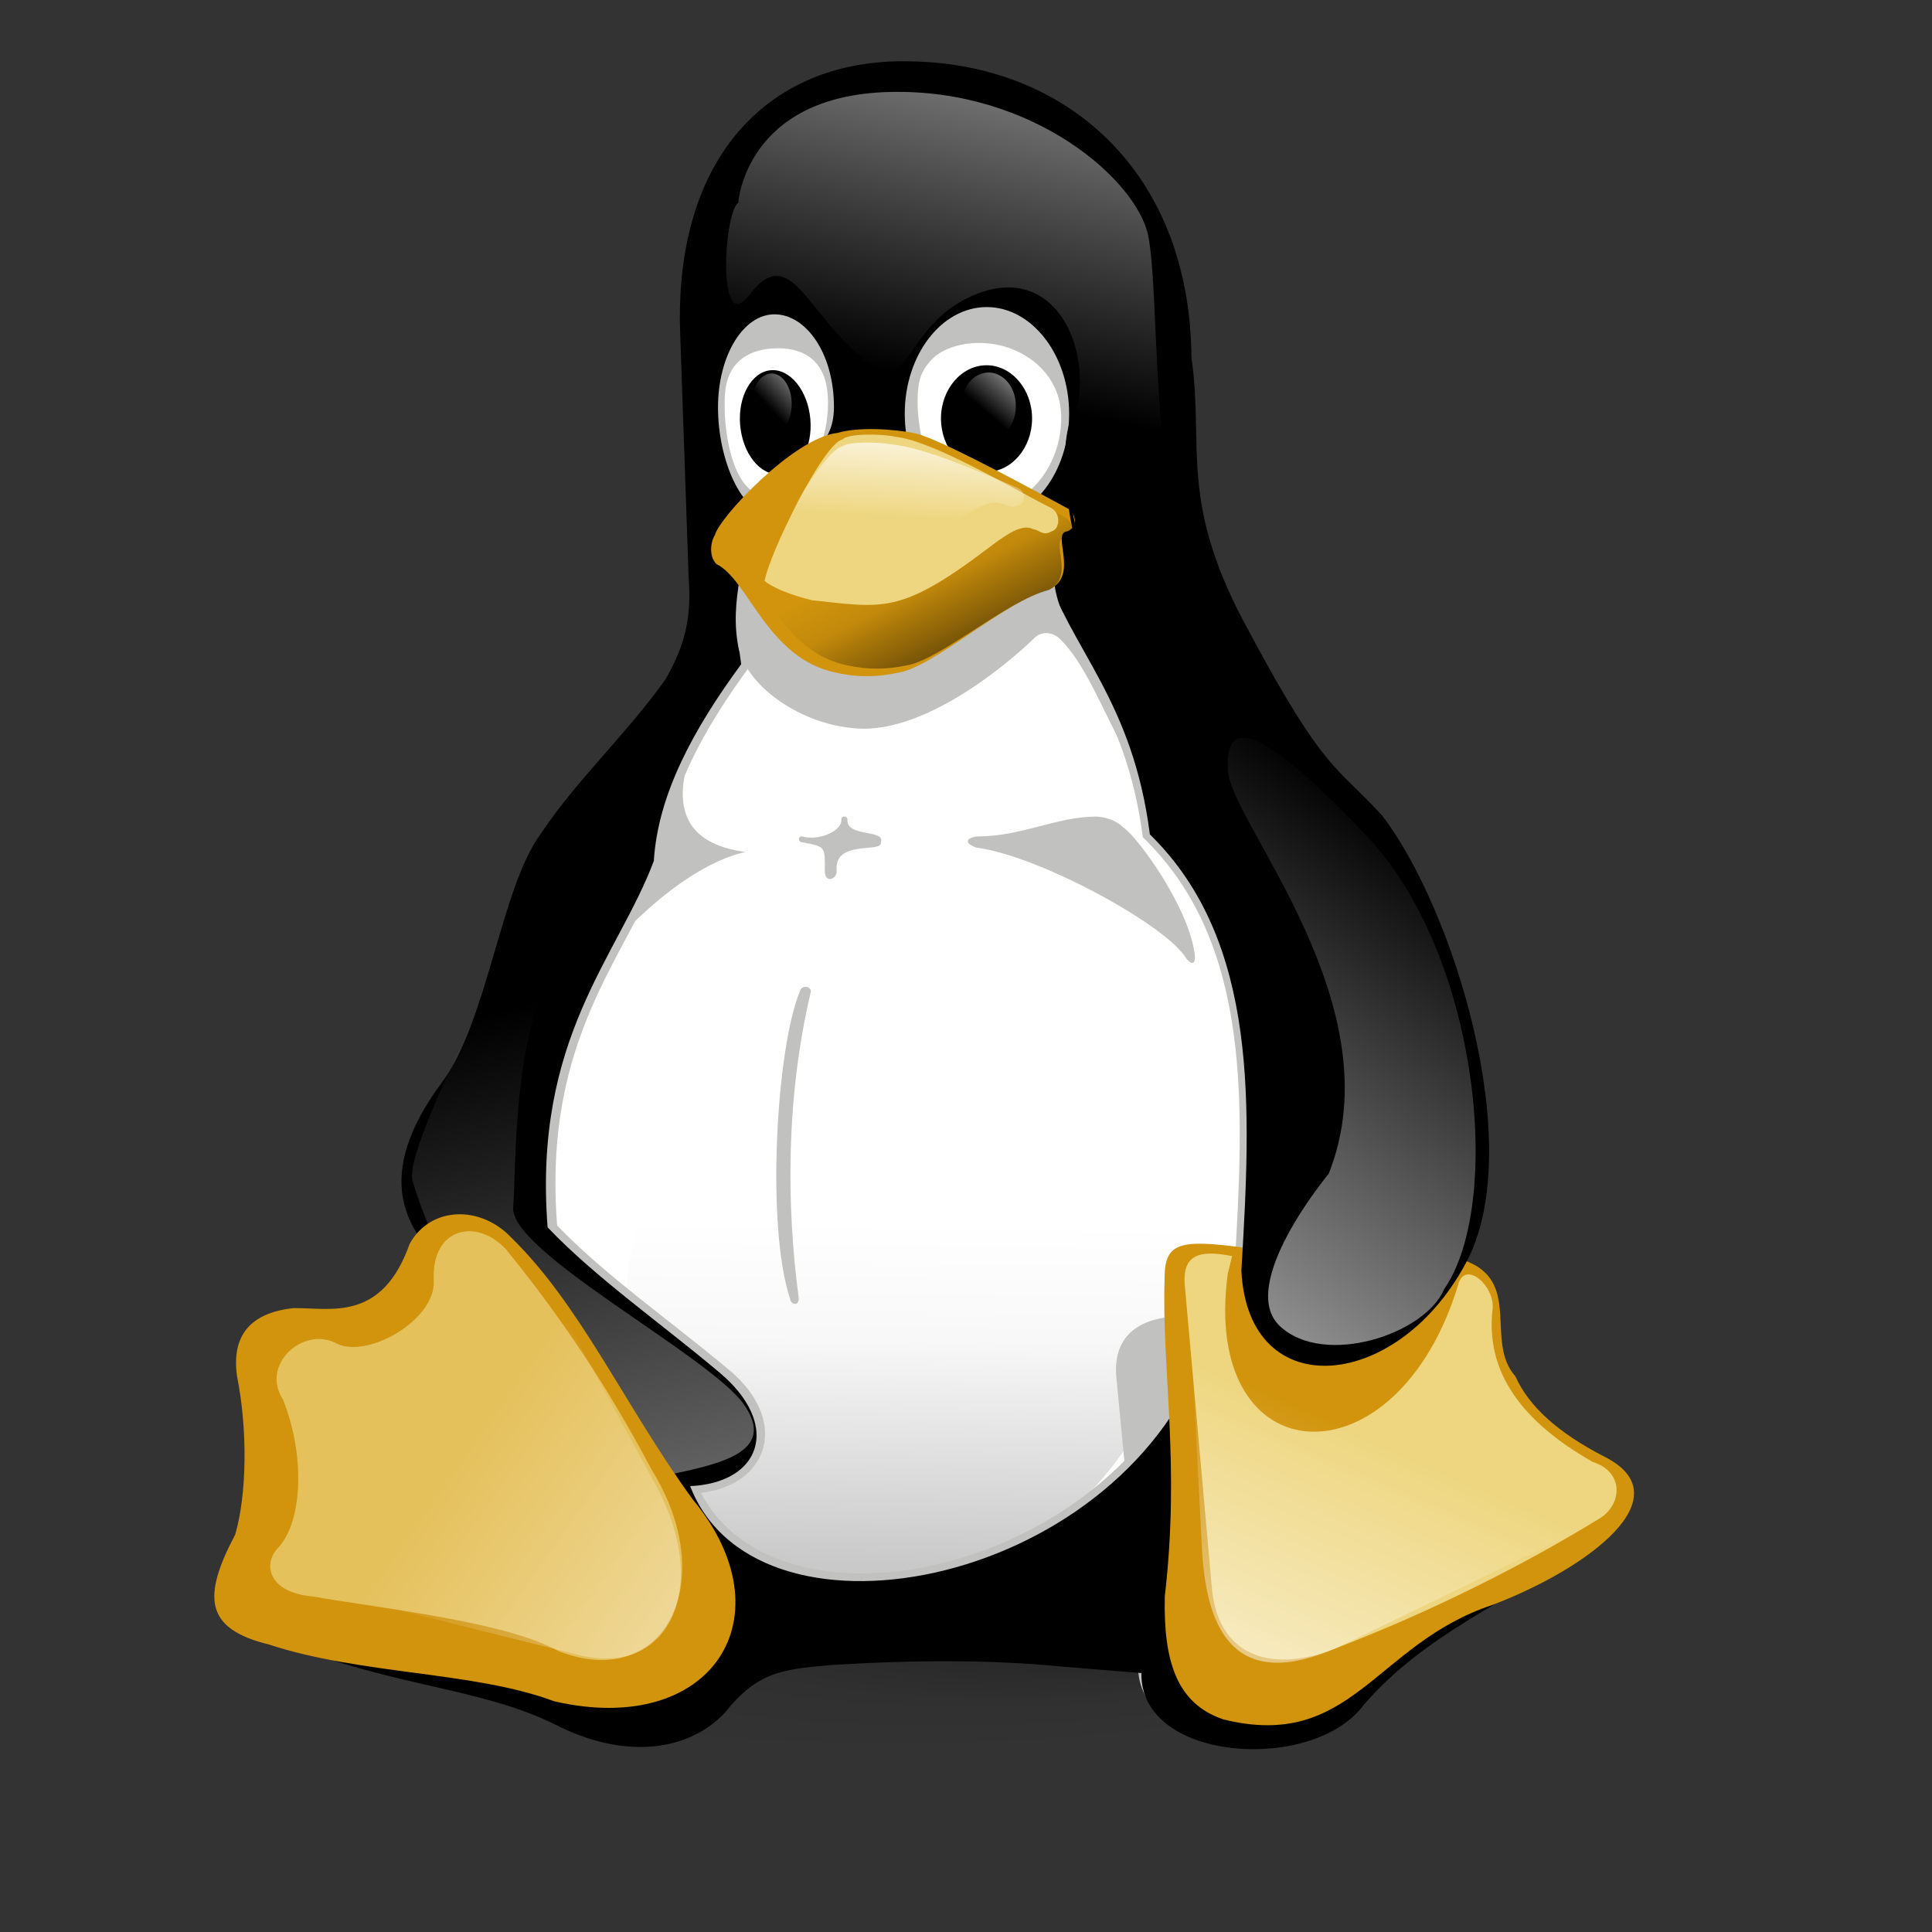 <?xml version="1.0" encoding="UTF-8" standalone="no"?>
<!-- Created with Inkscape (http://www.inkscape.org/) -->
<svg
   xmlns:dc="http://purl.org/dc/elements/1.1/"
   xmlns:cc="http://web.resource.org/cc/"
   xmlns:rdf="http://www.w3.org/1999/02/22-rdf-syntax-ns#"
   xmlns:svg="http://www.w3.org/2000/svg"
   xmlns="http://www.w3.org/2000/svg"
   xmlns:xlink="http://www.w3.org/1999/xlink"
   xmlns:sodipodi="http://inkscape.sourceforge.net/DTD/sodipodi-0.dtd"
   xmlns:inkscape="http://www.inkscape.org/namespaces/inkscape"
   id="svg1568"
   sodipodi:version="0.32"
   inkscape:version="0.40+cvs"
   width="128pt"
   height="128pt"
   sodipodi:docbase="/home/andy/Desktop/Etiquette/etiquette/scalable/apps"
   sodipodi:docname="tux.svg">
  <rect width="100%" height="100%" fill="#333333" stroke="none"/>
  <defs
     id="defs1570">
    <linearGradient
       id="linearGradient616">
      <stop
         style="stop-color:#ffffff;stop-opacity:0.836;"
         offset="0"
         id="stop617" />
      <stop
         style="stop-color:#ffffff;stop-opacity:0;"
         offset="1"
         id="stop618" />
    </linearGradient>
    <linearGradient
       inkscape:collect="always"
       xlink:href="#linearGradient4823"
       id="linearGradient575"
       gradientUnits="userSpaceOnUse"
       gradientTransform="scale(0.639,1.566)"
       x1="149.847"
       y1="75.004"
       x2="169.322"
       y2="45.721" />
    <linearGradient
       id="linearGradient613">
      <stop
         style="stop-color:#ffffff;stop-opacity:0.836;"
         offset="0"
         id="stop614" />
      <stop
         style="stop-color:#ffffff;stop-opacity:0;"
         offset="1"
         id="stop615" />
    </linearGradient>
    <linearGradient
       inkscape:collect="always"
       xlink:href="#linearGradient4823"
       id="linearGradient574"
       gradientUnits="userSpaceOnUse"
       gradientTransform="scale(0.813,1.229)"
       x1="388.754"
       y1="180.449"
       x2="379.33"
       y2="193.827" />
    <linearGradient
       id="linearGradient610">
      <stop
         style="stop-color:#ffffff;stop-opacity:0.836;"
         offset="0"
         id="stop611" />
      <stop
         style="stop-color:#ffffff;stop-opacity:0;"
         offset="1"
         id="stop612" />
    </linearGradient>
    <linearGradient
       inkscape:collect="always"
       xlink:href="#linearGradient4823"
       id="linearGradient573"
       gradientUnits="userSpaceOnUse"
       gradientTransform="scale(0.813,1.229)"
       x1="388.92"
       y1="178.07"
       x2="378.623"
       y2="192.935" />
    <linearGradient
       id="linearGradient607">
      <stop
         style="stop-color:#ffffff;stop-opacity:0.836;"
         offset="0"
         id="stop608" />
      <stop
         style="stop-color:#ffffff;stop-opacity:0;"
         offset="1"
         id="stop609" />
    </linearGradient>
    <linearGradient
       inkscape:collect="always"
       xlink:href="#linearGradient4823"
       id="linearGradient572"
       gradientUnits="userSpaceOnUse"
       gradientTransform="scale(1.414,0.707)"
       x1="53.925"
       y1="60.383"
       x2="52.961"
       y2="69.284" />
    <linearGradient
       id="linearGradient604">
      <stop
         style="stop-color:#ffffff;stop-opacity:0.836;"
         offset="0"
         id="stop605" />
      <stop
         style="stop-color:#ffffff;stop-opacity:0;"
         offset="1"
         id="stop606" />
    </linearGradient>
    <linearGradient
       inkscape:collect="always"
       xlink:href="#linearGradient4823"
       id="linearGradient571"
       gradientUnits="userSpaceOnUse"
       gradientTransform="scale(0.915,1.093)"
       x1="76.196"
       y1="123.826"
       x2="50.587"
       y2="102.22" />
    <linearGradient
       id="linearGradient601">
      <stop
         style="stop-color:#ffffff;stop-opacity:0.836;"
         offset="0"
         id="stop602" />
      <stop
         style="stop-color:#ffffff;stop-opacity:0;"
         offset="1"
         id="stop603" />
    </linearGradient>
    <linearGradient
       inkscape:collect="always"
       xlink:href="#linearGradient4823"
       id="linearGradient570"
       gradientUnits="userSpaceOnUse"
       gradientTransform="scale(1.133,0.883)"
       x1="86.384"
       y1="149.883"
       x2="97.862"
       y2="129.288" />
    <linearGradient
       id="linearGradient598">
      <stop
         style="stop-color:#ffffff;stop-opacity:0.836;"
         offset="0"
         id="stop599" />
      <stop
         style="stop-color:#ffffff;stop-opacity:0;"
         offset="1"
         id="stop600" />
    </linearGradient>
    <linearGradient
       id="linearGradient4823">
      <stop
         style="stop-color:#ffffff;stop-opacity:0.836;"
         offset="0"
         id="stop4824" />
      <stop
         style="stop-color:#ffffff;stop-opacity:0;"
         offset="1"
         id="stop4826" />
    </linearGradient>
    <linearGradient
       inkscape:collect="always"
       xlink:href="#linearGradient4823"
       id="linearGradient568"
       gradientUnits="userSpaceOnUse"
       gradientTransform="scale(0.745,1.342)"
       x1="125.645"
       y1="119.051"
       x2="73.242"
       y2="45.331" />
    <linearGradient
       id="linearGradient594">
      <stop
         style="stop-color:#000000;stop-opacity:0.407;"
         offset="0"
         id="stop595" />
      <stop
         style="stop-color:#000000;stop-opacity:0.073;"
         offset="0.648"
         id="stop596" />
      <stop
         style="stop-color:#000000;stop-opacity:0;"
         offset="1"
         id="stop597" />
    </linearGradient>
    <linearGradient
       inkscape:collect="always"
       xlink:href="#linearGradient1806"
       id="linearGradient567"
       gradientUnits="userSpaceOnUse"
       gradientTransform="scale(1.237,0.808)"
       x1="69.437"
       y1="68.99"
       x2="63.569"
       y2="61.353" />
    <linearGradient
       id="linearGradient590">
      <stop
         style="stop-color:#000000;stop-opacity:0.407;"
         offset="0"
         id="stop591" />
      <stop
         style="stop-color:#000000;stop-opacity:0.073;"
         offset="0.648"
         id="stop592" />
      <stop
         style="stop-color:#000000;stop-opacity:0;"
         offset="1"
         id="stop593" />
    </linearGradient>
    <linearGradient
       inkscape:collect="always"
       xlink:href="#linearGradient1806"
       id="linearGradient566"
       gradientUnits="userSpaceOnUse"
       gradientTransform="matrix(0.897,0,0,0.779,3.502405e-15,34.962)"
       x1="101.547"
       y1="111.428"
       x2="101.944"
       y2="81.081" />
    <linearGradient
       id="linearGradient586">
      <stop
         style="stop-color:#000000;stop-opacity:0.407;"
         offset="0"
         id="stop587" />
      <stop
         style="stop-color:#000000;stop-opacity:0.073;"
         offset="0.648"
         id="stop588" />
      <stop
         style="stop-color:#000000;stop-opacity:0;"
         offset="1"
         id="stop589" />
    </linearGradient>
    <radialGradient
       inkscape:collect="always"
       xlink:href="#linearGradient1806"
       id="radialGradient565"
       gradientUnits="userSpaceOnUse"
       cx="24.826"
       cy="176.564"
       fx="50.791"
       fy="174.396"
       r="42.86" />
    <linearGradient
       inkscape:collect="always"
       id="linearGradient84">
      <stop
         style="stop-color:#000000;stop-opacity:1;"
         offset="0"
         id="stop85" />
      <stop
         style="stop-color:#000000;stop-opacity:0;"
         offset="1"
         id="stop86" />
    </linearGradient>
    <linearGradient
       id="linearGradient1492">
      <stop
         style="stop-color:#dadada;stop-opacity:1;"
         offset="0"
         id="stop1493" />
      <stop
         style="stop-color:#f1f1f1;stop-opacity:1;"
         offset="0.349"
         id="stop1496" />
      <stop
         style="stop-color:#f0f0f0;stop-opacity:1;"
         offset="1"
         id="stop1494" />
    </linearGradient>
    <linearGradient
       inkscape:collect="always"
       xlink:href="#linearGradient1492"
       id="linearGradient7980"
       x1="76.924"
       y1="78.525"
       x2="76.924"
       y2="40.787"
       gradientTransform="matrix(1.255,0,0,0.797,0,1.5)"
       gradientUnits="userSpaceOnUse" />
    <linearGradient
       inkscape:collect="always"
       id="linearGradient2529">
      <stop
         style="stop-color:#ffffff;stop-opacity:0;"
         offset="0"
         id="stop2530" />
      <stop
         style="stop-color:#fff;stop-opacity:1;"
         offset="1"
         id="stop2532" />
    </linearGradient>
    <linearGradient
       inkscape:collect="always"
       xlink:href="#linearGradient2529"
       id="linearGradient7987"
       x1="33.682"
       y1="174.263"
       x2="33.682"
       y2="121.156"
       gradientTransform="matrix(2.455,0,0,0.459,-5.68,-3.28)"
       gradientUnits="userSpaceOnUse" />
    <linearGradient
       inkscape:collect="always"
       id="linearGradient2541">
      <stop
         style="stop-color:#000000;stop-opacity:0;"
         offset="0"
         id="stop2542" />
      <stop
         style="stop-color:#000000;stop-opacity:1;"
         offset="1"
         id="stop2543" />
    </linearGradient>
    <linearGradient
       inkscape:collect="always"
       xlink:href="#linearGradient2541"
       id="linearGradient7975"
       x1="31.096"
       y1="330.081"
       x2="31.503"
       y2="286.771"
       gradientTransform="matrix(2.996,0,0,0.376,-5.68,-4.78)"
       gradientUnits="userSpaceOnUse" />
    <linearGradient
       inkscape:collect="always"
       id="linearGradient1568">
      <stop
         style="stop-color:#dedede;stop-opacity:1;"
         offset="0"
         id="stop1569" />
      <stop
         style="stop-color:#ababab;stop-opacity:1;"
         offset="0.429"
         id="stop1574" />
      <stop
         style="stop-color:#e3e3e3;stop-opacity:1;"
         offset="0.586"
         id="stop3320" />
      <stop
         style="stop-color:#ffffff;stop-opacity:1;"
         offset="1"
         id="stop1570" />
    </linearGradient>
    <linearGradient
       xlink:href="#linearGradient1568"
       id="linearGradient1495"
       x1="73.818"
       y1="125.536"
       x2="71.848"
       y2="196.421"
       gradientTransform="matrix(1.59,0,0,0.709,-5.68,-4.78)"
       gradientUnits="userSpaceOnUse" />
    <linearGradient
       id="linearGradient1806">
      <stop
         style="stop-color:#000000;stop-opacity:0.531;"
         offset="0"
         id="stop1807" />
      <stop
         style="stop-color:#000000;stop-opacity:0.073;"
         offset="0.648"
         id="stop3276" />
      <stop
         style="stop-color:#000000;stop-opacity:0;"
         offset="1"
         id="stop1808" />
    </linearGradient>
    <radialGradient
       xlink:href="#linearGradient1806"
       id="radialGradient1505"
       cx="24.826"
       cy="176.564"
       r="51.668"
       fx="27.01"
       fy="137.434"
       gradientUnits="userSpaceOnUse" />
    <linearGradient
       inkscape:collect="always"
       xlink:href="#linearGradient1492"
       id="linearGradient1743"
       gradientTransform="matrix(2.07,0,0,0.544,-5.68,-4.78)"
       x1="48.756"
       y1="228.231"
       x2="49.343"
       y2="263.546"
       gradientUnits="userSpaceOnUse" />
    <radialGradient
       inkscape:collect="always"
       xlink:href="#linearGradient1806"
       id="radialGradient1752"
       cx="24.826"
       cy="176.564"
       fx="27.01"
       fy="137.434"
       r="51.668"
       gradientUnits="userSpaceOnUse" />
    <linearGradient
       inkscape:collect="always"
       xlink:href="#linearGradient84"
       id="linearGradient87"
       gradientTransform="scale(2.823,0.354)"
       x1="29.849"
       y1="299.493"
       x2="29.849"
       y2="327.795"
       gradientUnits="userSpaceOnUse" />
    <linearGradient
       inkscape:collect="always"
       xlink:href="#linearGradient2541"
       id="linearGradient99"
       gradientUnits="userSpaceOnUse"
       gradientTransform="matrix(1.206,0,0,0.715,3.162,7.824)"
       x1="85.404"
       y1="53.834"
       x2="85.404"
       y2="87.322" />
    <linearGradient
       inkscape:collect="always"
       xlink:href="#linearGradient4823"
       id="linearGradient94"
       gradientTransform="scale(0.902,1.109)"
       x1="102.249"
       y1="3.188"
       x2="96.042"
       y2="37.56"
       gradientUnits="userSpaceOnUse" />
    <linearGradient
       inkscape:collect="always"
       xlink:href="#linearGradient4823"
       id="linearGradient95"
       gradientUnits="userSpaceOnUse"
       gradientTransform="scale(0.639,1.566)"
       x1="172.974"
       y1="90.884"
       x2="186.301"
       y2="44.032" />
    <linearGradient
       inkscape:collect="always"
       xlink:href="#linearGradient4823"
       id="linearGradient96"
       gradientUnits="userSpaceOnUse"
       gradientTransform="matrix(1.796,0,0,0.899,-16.015,-16.583)"
       x1="53.925"
       y1="60.383"
       x2="52.961"
       y2="69.284" />
    <linearGradient
       inkscape:collect="always"
       xlink:href="#linearGradient4823"
       id="linearGradient97"
       gradientUnits="userSpaceOnUse"
       gradientTransform="matrix(1.162,0,0,1.39,-16.015,-16.583)"
       x1="76.196"
       y1="123.826"
       x2="50.587"
       y2="102.22" />
    <linearGradient
       inkscape:collect="always"
       xlink:href="#linearGradient4823"
       id="linearGradient98"
       gradientUnits="userSpaceOnUse"
       gradientTransform="matrix(1.439,0,0,1.122,-16.015,-16.583)"
       x1="86.384"
       y1="149.883"
       x2="97.862"
       y2="129.288" />
    <linearGradient
       inkscape:collect="always"
       xlink:href="#linearGradient4823"
       id="linearGradient100"
       gradientUnits="userSpaceOnUse"
       gradientTransform="matrix(1.146,0,0,1.409,-16.015,-16.583)"
       x1="102.249"
       y1="3.188"
       x2="96.042"
       y2="37.56" />
    <linearGradient
       inkscape:collect="always"
       xlink:href="#linearGradient1806"
       id="linearGradient102"
       gradientUnits="userSpaceOnUse"
       gradientTransform="matrix(1.572,0,0,1.027,-16.015,-16.583)"
       x1="69.437"
       y1="68.99"
       x2="63.569"
       y2="61.353" />
    <linearGradient
       inkscape:collect="always"
       xlink:href="#linearGradient1806"
       id="linearGradient103"
       gradientUnits="userSpaceOnUse"
       gradientTransform="matrix(1.14,0,0,0.99,-16.015,27.848)"
       x1="101.547"
       y1="111.428"
       x2="101.944"
       y2="81.081" />
    <linearGradient
       inkscape:collect="always"
       xlink:href="#linearGradient4823"
       id="linearGradient104"
       gradientUnits="userSpaceOnUse"
       gradientTransform="scale(0.813,1.229)"
       x1="388.754"
       y1="180.449"
       x2="379.33"
       y2="193.827" />
    <linearGradient
       inkscape:collect="always"
       xlink:href="#linearGradient4823"
       id="linearGradient105"
       gradientUnits="userSpaceOnUse"
       gradientTransform="scale(0.813,1.229)"
       x1="388.92"
       y1="178.07"
       x2="378.623"
       y2="192.935" />
    <radialGradient
       inkscape:collect="always"
       xlink:href="#linearGradient1806"
       id="radialGradient106"
       gradientUnits="userSpaceOnUse"
       cx="24.826"
       cy="176.564"
       fx="50.791"
       fy="174.396"
       r="42.86" />
    <linearGradient
       inkscape:collect="always"
       xlink:href="#linearGradient604"
       id="linearGradient110"
       gradientTransform="scale(0.745,1.342)"
       x1="92.162"
       y1="136.089"
       x2="82.034"
       y2="63.292"
       gradientUnits="userSpaceOnUse" />
  </defs>
  <sodipodi:namedview
     id="base"
     pagecolor="#ffffff"
     bordercolor="#666666"
     borderopacity="1.0"
     inkscape:pageopacity="0.0"
     inkscape:pageshadow="2"
     inkscape:zoom="1.4142136"
     inkscape:cx="73.093633"
     inkscape:cy="66.474337"
     inkscape:window-width="581"
     inkscape:window-height="538"
     inkscape:window-x="245"
     inkscape:window-y="33"
     inkscape:current-layer="svg1568" />
  <path
     sodipodi:type="arc"
     style="fill:url(#radialGradient106);fill-opacity:0.75;fill-rule:evenodd;stroke-width:1pt"
     id="path529"
     sodipodi:cx="25.912205"
     sodipodi:cy="175.83524"
     sodipodi:rx="56.143108"
     sodipodi:ry="56.143108"
     d="M 82.055 175.835 A 56.143 56.143 0 1 1  -30.231,175.835 A 56.143 56.143 0 1 1  82.055 175.835 z"
     transform="matrix(1.191,0,0,0.282,47.758,92.938)" />
  <path
     id="path530"
     style="fill:#ffffff"
     d="M 44.251,113.524 L 57.366,134.425 L 74.374,143.031 L 100.193,134.63 L 115.766,110.45 L 114.127,87.909 L 101.422,59.631 L 95.48,48.361 L 63.718,48.771 L 62.079,58.402 L 51.014,77.049 L 43.637,97.335 L 44.251,113.524 z " />
  <path
     style="opacity:0.527;fill:url(#linearGradient103);fill-opacity:0.75;fill-rule:evenodd;stroke-width:1pt"
     d="M 107.421,108.429 C 107.421,108.429 102.304,139.302 78.58,139.952 C 54.834,140.603 54.391,114.931 55.787,110.705 C 57.182,106.479 54.857,92.175 74.859,95.101 C 94.861,98.026 104.63,102.578 107.421,108.429 z "
     id="path531"
     sodipodi:nodetypes="czccc" />
  <path
     id="path532"
     d="M 115.714,120.307 C 112.129,119.996 109.312,117.326 109.056,112.022 C 109.879,97.94 110.702,83.364 100.955,73.964 C 99.437,62.259 94.041,57.961 91.499,50.444 L 87.494,47.573 L 92.286,40.075 L 94.334,40.13 L 114.342,80.584 L 118.53,100.976 L 115.714,120.307 z "
     style="fill:#c1c1bf" />
  <path
     id="path533"
     d="M 66.663,47.189 C 66.06,51.139 65.73,55.017 66.297,58.766 C 62.128,64.435 58.964,70.16 58.598,76.049 C 55.434,84.48 47.917,91.612 49.216,108.255 C 53.44,112.663 59.348,116.759 64.414,121.021 C 70.778,126.343 66.992,133.365 58.031,131.701 C 56.037,129.506 51.52,115.753 42.961,107.286 L 44.644,96.184 L 52.727,74.549 L 62.786,58.455 L 63.902,51.505 L 62.493,33.747 L 63.664,27.254 L 66.663,47.189 L 66.663,47.189 z "
     style="fill:#c1c1bf" />
  <path
     id="path534"
     d="M 61.433,22.225 C 61.67,20.945 61.981,19.738 62.365,18.604 L 62.969,22.572 L 61.433,22.225 z "
     style="fill:#c1c1bf" />
  <path
     id="path535"
     d="M 62.786,62.625 C 59.585,68.55 58.47,74.256 65.822,75.262 C 61.78,76.195 56.751,79.944 51.666,86.254 L 51.776,73.433 L 57.83,63.338 L 62.786,62.625 z "
     style="fill:#c1c1bf" />
  <path
     id="path536"
     d="M 23.612,143.406 C 34.731,148.399 42.577,148.124 49.655,151.654 C 55.251,154.599 60.902,154.251 64.304,150.685 C 67.194,146.954 69.333,146.771 73.595,146.387 C 80.563,145.966 87.366,145.893 93.511,146.533 L 100.534,147.1 C 100.406,154.983 115.384,155.952 119.792,149.972 C 125.114,143.644 132.429,140.809 138.702,136.218 L 105.545,119.795 C 97.041,140.352 65.346,145.729 60.957,129.378 L 23.612,143.406 z "
     style="fill:#c1c1bf" />
  <path
     id="path537"
     d="M 104.813,116.247 C 101.613,116.229 98.339,117.271 98.595,121.478 L 99.674,132.725 L 109.386,127.696 L 104.813,116.247 z "
     style="fill:#c1c1bf" />
  <path
     id="path538"
     d="M 22.569,144.101 C 33.872,149.094 41.864,148.801 49.069,152.349 C 54.757,155.275 60.5,154.946 63.975,151.362 C 66.919,147.649 69.096,147.466 73.43,147.082 C 80.508,146.643 87.439,146.588 93.694,147.21 L 100.827,147.795 C 100.698,155.678 115.951,156.629 120.432,150.648 C 125.845,144.32 133.289,141.504 139.672,136.895 L 105.929,120.49 C 97.278,141.028 65.035,146.405 60.573,130.073 L 22.569,144.101 z " />
  <path
     id="path539"
     d="M 129.174,111.273 C 134.587,113.047 131.094,118.46 133.856,121.569 C 135.045,124.203 137.55,126.525 141.738,128.683 C 148.743,132.213 140.33,138.541 131.826,141.778 C 121.456,145.217 119.444,154.69 108.087,151.892 C 103.972,150.52 102.765,146.789 102.893,141.028 C 104.265,129.25 102.619,121.039 102.875,113.01 C 102.857,109.791 104.082,109.407 110.099,110.248 C 110.812,119.996 121.566,120.252 129.174,111.273 z "
     style="fill:#d1940c;fill-opacity:1" />
  <path
     id="path540"
     d="M 118.329,145.473 C 126.449,142.345 134.642,138.23 141.245,134.17 C 143.275,132.981 143.549,130.055 140.696,129.141 C 134.514,125.629 131.149,121.24 131.862,115.534 C 131.972,113.54 129.522,111.419 128.863,113.321 C 123.468,131.463 106.057,130.494 108.453,112.535 C 108.581,112.004 108.709,111.474 108.837,110.962 C 105.71,110.322 104.503,111.017 104.649,113.412 L 107.063,140.388 C 107.666,146.533 112.659,147.887 118.329,145.473 z "
     style="fill:#eed680;fill-opacity:1" />
  <path
     id="path541"
     d="M 122.096,72.043 C 128.369,80.237 134.789,100.885 129.704,111.163 C 123.742,122.904 110.245,124.294 109.66,112.242 C 110.501,97.977 111.306,83.218 101.576,73.708 C 100.058,61.838 94.645,57.486 92.103,49.877 L 83.653,43.732 L 65.986,46.018 C 65.273,50.353 64.853,54.578 65.474,58.674 C 61.286,64.38 58.122,70.141 57.757,76.049 C 54.593,84.516 47.076,91.704 48.374,108.42 C 52.599,112.864 58.506,116.979 63.572,121.258 C 69.937,126.617 66.48,132.689 57.519,131.006 C 52.087,125.007 46.472,119.118 41.022,113.138 C 35.207,109.005 33.049,103.701 39.011,95.654 C 43.089,90.204 44.241,78.371 47.808,73.598 C 50.935,68.898 55.489,64.691 58.799,59.991 C 60.555,56.9 61.103,54.523 60.829,50.938 L 60.079,29.266 C 59.585,13.538 68.236,5.161 80.27,5.418 C 93.913,5.546 105.106,14.873 105.252,31.589 C 106.405,39.727 104.009,44.391 110.465,56.022 C 117.03,68.276 118.054,67.617 122.096,72.043 z " />
  <path
     id="path542"
     d="M 98.431,63.429 L 98.998,65.606 C 97.516,62.936 95.742,58.345 93.511,56.333 C 92.834,55.785 91.956,55.803 91.426,56.315 C 88.463,59.186 81.111,65.075 75.222,64.307 C 70.687,63.85 66.261,60.796 65.292,57.486 C 64.779,55.108 65.017,53.151 65.328,51.158 L 93.2,50.7 C 92.633,53.151 96.346,59.205 98.431,63.429 z "
     style="fill:#c1c1bf" />
  <path
     id="path543"
     d="M 68.419,27.766 C 71.199,27.766 73.686,31.223 73.668,35.996 C 73.649,39.197 71.565,40.02 69.992,41.428 C 69.297,42.068 69.132,45.525 68.273,45.525 C 65.511,45.525 63.426,40.605 63.426,35.996 C 63.426,31.406 65.657,27.766 68.419,27.766 z "
     style="fill:#c1c1bf" />
  <path
     id="path544"
     d="M 68.73,30.766 C 71.199,30.766 72.918,32.009 73.119,34.899 C 73.265,36.892 72.735,40.093 71.345,40.77 C 70.705,41.081 68.492,43.879 67.724,43.842 C 64.597,43.696 63.81,37.642 64.048,34.753 C 64.267,31.863 66.279,30.766 68.73,30.766 z "
     style="fill:#ffffff" />
  <path
     id="path545"
     d="M 68.09,32.704 C 69.791,32.558 71.363,34.497 71.583,37.02 C 71.802,39.544 70.577,41.739 68.876,41.885 C 67.175,42.032 65.602,40.093 65.383,37.551 C 65.164,35.027 66.389,32.851 68.09,32.704 z " />
  <path
     id="path546"
     d="M 87.165,27.126 C 91.17,27.126 94.444,31.369 94.444,36.545 C 94.444,41.739 91.17,45.964 87.165,45.964 C 83.16,45.964 79.923,41.739 79.923,36.545 C 79.923,31.369 83.16,27.126 87.165,27.126 z "
     style="fill:#c1c1bf" />
  <path
     id="path547"
     d="M 89.158,30.747 C 91.92,31.735 93.511,33.911 93.712,36.234 C 93.95,38.904 92.871,41.922 90.548,43.696 C 89.89,44.19 82.282,41.19 81.843,40.056 C 81.184,38.429 80.782,35.301 81.276,33.454 C 81.477,32.723 82.154,31.662 83.16,31.095 C 84.751,30.199 87.092,30.016 89.158,30.747 z "
     style="fill:#ffffff" />
  <path
     id="path548"
     d="M 87.147,32.265 C 89.359,32.265 91.17,34.387 91.17,36.966 C 91.17,39.563 89.359,41.684 87.147,41.684 C 84.934,41.684 83.123,39.563 83.123,36.966 C 83.123,34.387 84.934,32.265 87.147,32.265 z " />
  <path
     id="path549"
     d="M 73.96,38.246 C 75.844,37.697 78.825,37.88 80.892,38.282 C 82.958,38.831 88.463,41.739 94.297,44.903 C 95.047,45.287 95.267,46.531 94.297,46.933 C 92.798,47.043 95.376,50.737 92.743,52.054 C 88.793,53.078 82.465,58.949 79.337,59.424 C 77.6,59.808 75.808,59.863 73.869,59.424 C 67.761,58.18 66.151,51.231 63.28,49.823 C 62.493,49 62.896,47.573 63.152,47.28 C 63.463,45.799 70.083,38.685 73.96,38.246 z "
     style="fill:#d1940c;fill-opacity:1" />
  <path
     id="path550"
     d="M 74.995,39.683 C 76.762,39.188 79.558,39.353 81.496,39.716 C 83.435,40.211 88.598,42.834 94.069,45.688 C 94.773,46.034 94.979,47.156 94.069,47.519 C 92.663,47.618 95.081,50.951 92.611,52.138 C 88.906,53.062 82.972,58.358 80.038,58.787 C 78.409,59.133 76.728,59.183 74.91,58.787 C 69.181,57.665 67.671,51.396 64.978,50.126 C 64.241,49.383 64.618,48.097 64.858,47.833 C 65.15,46.496 71.359,40.079 74.995,39.683 z "
     style="fill:url(#linearGradient102)" />
  <path
     id="path551"
     d="M 79.154,38.593 C 82.465,38.959 89.488,43.184 92.871,44.885 C 93.712,45.342 93.657,46.713 92.907,46.933 C 92.103,47.39 91.865,46.823 91.225,46.732 C 90.201,46.183 88.518,47.5 87.183,48.506 C 79.484,54.322 77.947,53.681 71.729,53.023 C 69.571,52.493 68.163,51.834 67.541,51.322 C 67.998,48.762 72.826,39.05 74.418,38.831 C 74.82,38.301 77.764,38.282 79.154,38.593 z "
     style="fill:#eed680;fill-opacity:1" />
  <path
     id="path552"
     d="M 105.563,84.571 C 105.527,85.156 105.307,85.248 104.813,84.699 C 103.131,81.773 91.774,75.573 86.25,74.878 C 85.208,74.512 85.263,74.037 86.287,73.89 C 90.274,73.89 93.346,72.135 96.821,72.135 C 97.772,72.171 98.687,72.537 99.217,73.086 C 100.516,73.927 105.234,80.438 105.563,84.571 z "
     style="fill:#c1c1bf" />
  <path
     id="path553"
     d="M 77.819,74.403 C 78.002,75.408 73.668,74.11 73.906,76.908 C 73.979,77.676 72.826,78.097 72.863,76.908 C 72.863,74.768 72.973,74.805 70.851,74.403 C 70.467,74.384 70.504,73.817 70.851,73.89 L 70.851,73.89 C 72.369,74.311 74.418,73.397 74.326,72.373 C 74.29,72.025 74.875,72.08 74.857,72.373 C 74.729,74 78.203,73.214 77.819,74.403 z "
     style="fill:#c1c1bf" />
  <path
     id="path554"
     d="M 70.559,114.674 C 70.577,115.424 69.845,115.26 69.791,114.729 C 67.669,108.365 68.565,92.691 70.632,87.644 C 70.778,86.912 71.747,87.132 71.619,87.644 C 69.425,96.916 69.461,106.463 70.559,114.674 z "
     style="fill:#c1c1bf" />
  <path
     style="fill:url(#linearGradient110);fill-opacity:1.0;fill-rule:evenodd;stroke-width:1pt"
     d="M 38.756,110.268 C 38.756,110.268 54.216,131.319 58.821,130.333 C 63.426,129.346 68.688,128.359 65.728,124.083 C 62.768,119.807 45.006,110.597 45.335,106.65 C 45.664,102.703 45.006,85.27 52.571,81.981 C 55.86,76.389 47.308,74.416 47.308,77.376 C 47.308,80.336 35.467,101.058 36.454,104.348 C 37.441,107.637 38.756,110.268 38.756,110.268 z "
     id="path555"
     sodipodi:nodetypes="cccccccc" />
  <path
     id="path556"
     d="M 45.192,109.352 C 51.282,115.296 55.269,124.294 61.177,132.433 C 69.772,142.784 62.914,153.52 48.941,150.282 C 41.937,147.649 31.86,147.942 23.758,145.271 C 18.07,143.881 17.869,141.065 20.777,135.56 C 21.801,132.049 21.892,126.343 20.941,121.587 C 20.429,117.985 22.094,115.973 25.934,115.552 L 25.934,115.552 C 29.19,115.516 33.725,116.832 36.194,109.864 C 38.041,106.536 42.467,106.444 45.192,109.352 z "
     style="fill:#d1940c;fill-opacity:1" />
  <path
     id="path557"
     d="M 38.316,113.065 C 38.114,108.474 42.047,107.542 44.68,110.34 C 49.38,116.101 53.678,122.465 57.555,129.817 C 63.737,139.766 58.634,149.551 49.307,145.838 C 44.68,143.241 33.615,142.089 27.653,141.028 C 23.666,140.699 23.136,138.102 24.654,136.639 C 26.739,134.243 26.958,128.501 24.983,123.599 C 23.026,120.563 26.702,117.216 29.592,118.606 C 32.262,120.179 38.572,116.631 38.316,113.065 z "
     style="fill:#eed680;fill-opacity:0.688" />
  <path
     style="fill:url(#linearGradient100);fill-opacity:1;fill-rule:evenodd;stroke:#000000;stroke-width:0.228pt"
     d="M 65.07,17.841 C 65.07,17.841 65.728,8.302 78.556,7.973 C 91.384,7.644 100.594,15.867 101.581,20.801 C 102.568,25.735 101.91,43.168 104.87,46.786 C 107.83,50.404 115.725,68.495 106.515,65.206 C 97.305,61.916 92.7,43.168 94.673,37.247 C 96.647,31.326 93.358,23.432 86.45,26.064 C 79.543,28.695 80.859,35.931 75.925,31.655 C 70.991,27.379 69.675,21.788 66.386,26.064 C 63.097,30.34 63.755,18.827 65.07,17.841 z "
     id="path558"
     sodipodi:nodetypes="cccccccccc" />
  <path
     style="fill:url(#linearGradient98);fill-opacity:0.75;fill-rule:evenodd;stroke-width:1pt"
     d="M 105.199,118.162 L 106.186,136.911 C 106.62,145.167 109.944,149.54 119.014,145.134 L 142.039,133.951 L 137.105,126.714 L 105.199,118.162 z "
     id="path559"
     sodipodi:nodetypes="czzccc" />
  <path
     style="fill:url(#linearGradient97);fill-opacity:0.75;fill-rule:evenodd;stroke-width:1pt"
     d="M 30.101,140.967 L 51.172,146.204 C 59.195,148.199 62.783,140.115 57.962,131.259 L 46.71,110.593 L 39.489,115.548 L 30.101,140.967 z "
     id="path560"
     sodipodi:nodetypes="czzccc" />
  <path
     id="path561"
     d="M 78.727,39.25 C 81.724,39.524 86.843,41.827 89.905,43.102 C 90.667,43.445 90.617,44.473 89.938,44.637 C 89.21,44.98 88.995,44.555 88.415,44.487 C 87.488,44.075 85.965,45.062 84.757,45.816 C 77.787,50.175 77.635,50.558 72.006,50.065 C 70.053,49.667 68.778,49.174 68.215,48.79 C 68.629,46.871 72.999,39.592 74.44,39.428 C 74.804,39.03 77.469,39.017 78.727,39.25 z "
     style="fill:url(#linearGradient96)"
     sodipodi:nodetypes="ccccccccc" />
  <path
     sodipodi:type="arc"
     style="fill:url(#linearGradient105);fill-opacity:0.75;fill-rule:evenodd;stroke-width:1pt"
     id="path562"
     sodipodi:cx="310.04672"
     sodipodi:cy="237.02748"
     sodipodi:rx="7.7376719"
     sodipodi:ry="11.696481"
     d="M 317.784 237.027 A 7.738 11.696 0 1 1  302.309,237.027 A 7.738 11.696 0 1 1  317.784 237.027 z"
     transform="matrix(0.228,0,0,0.228,-2.524,-18.35)" />
  <path
     sodipodi:type="arc"
     style="fill:url(#linearGradient104);fill-opacity:0.75;fill-rule:evenodd;stroke-width:1pt"
     id="path563"
     sodipodi:cx="310.04672"
     sodipodi:cy="237.02748"
     sodipodi:rx="7.7376719"
     sodipodi:ry="11.696481"
     d="M 317.784 237.027 A 7.738 11.696 0 1 1  302.309,237.027 A 7.738 11.696 0 1 1  317.784 237.027 z"
     transform="matrix(0.311,0,0,0.25,-9.098,-23.39)" />
  <path
     style="fill:url(#linearGradient95);fill-opacity:1.0;fill-rule:evenodd;stroke-width:1pt"
     d="M 117.369,103.69 C 117.369,103.69 109.146,113.558 113.093,117.176 C 117.04,120.794 125.921,117.834 127.566,113.886 C 132.829,106.321 130.691,84.283 120.658,73.758 C 110.789,63.403 108.159,63.561 108.488,68.166 C 108.817,72.771 123.29,88.888 117.369,103.69 z "
     id="path564"
     sodipodi:nodetypes="ccczcc" />
</svg>
